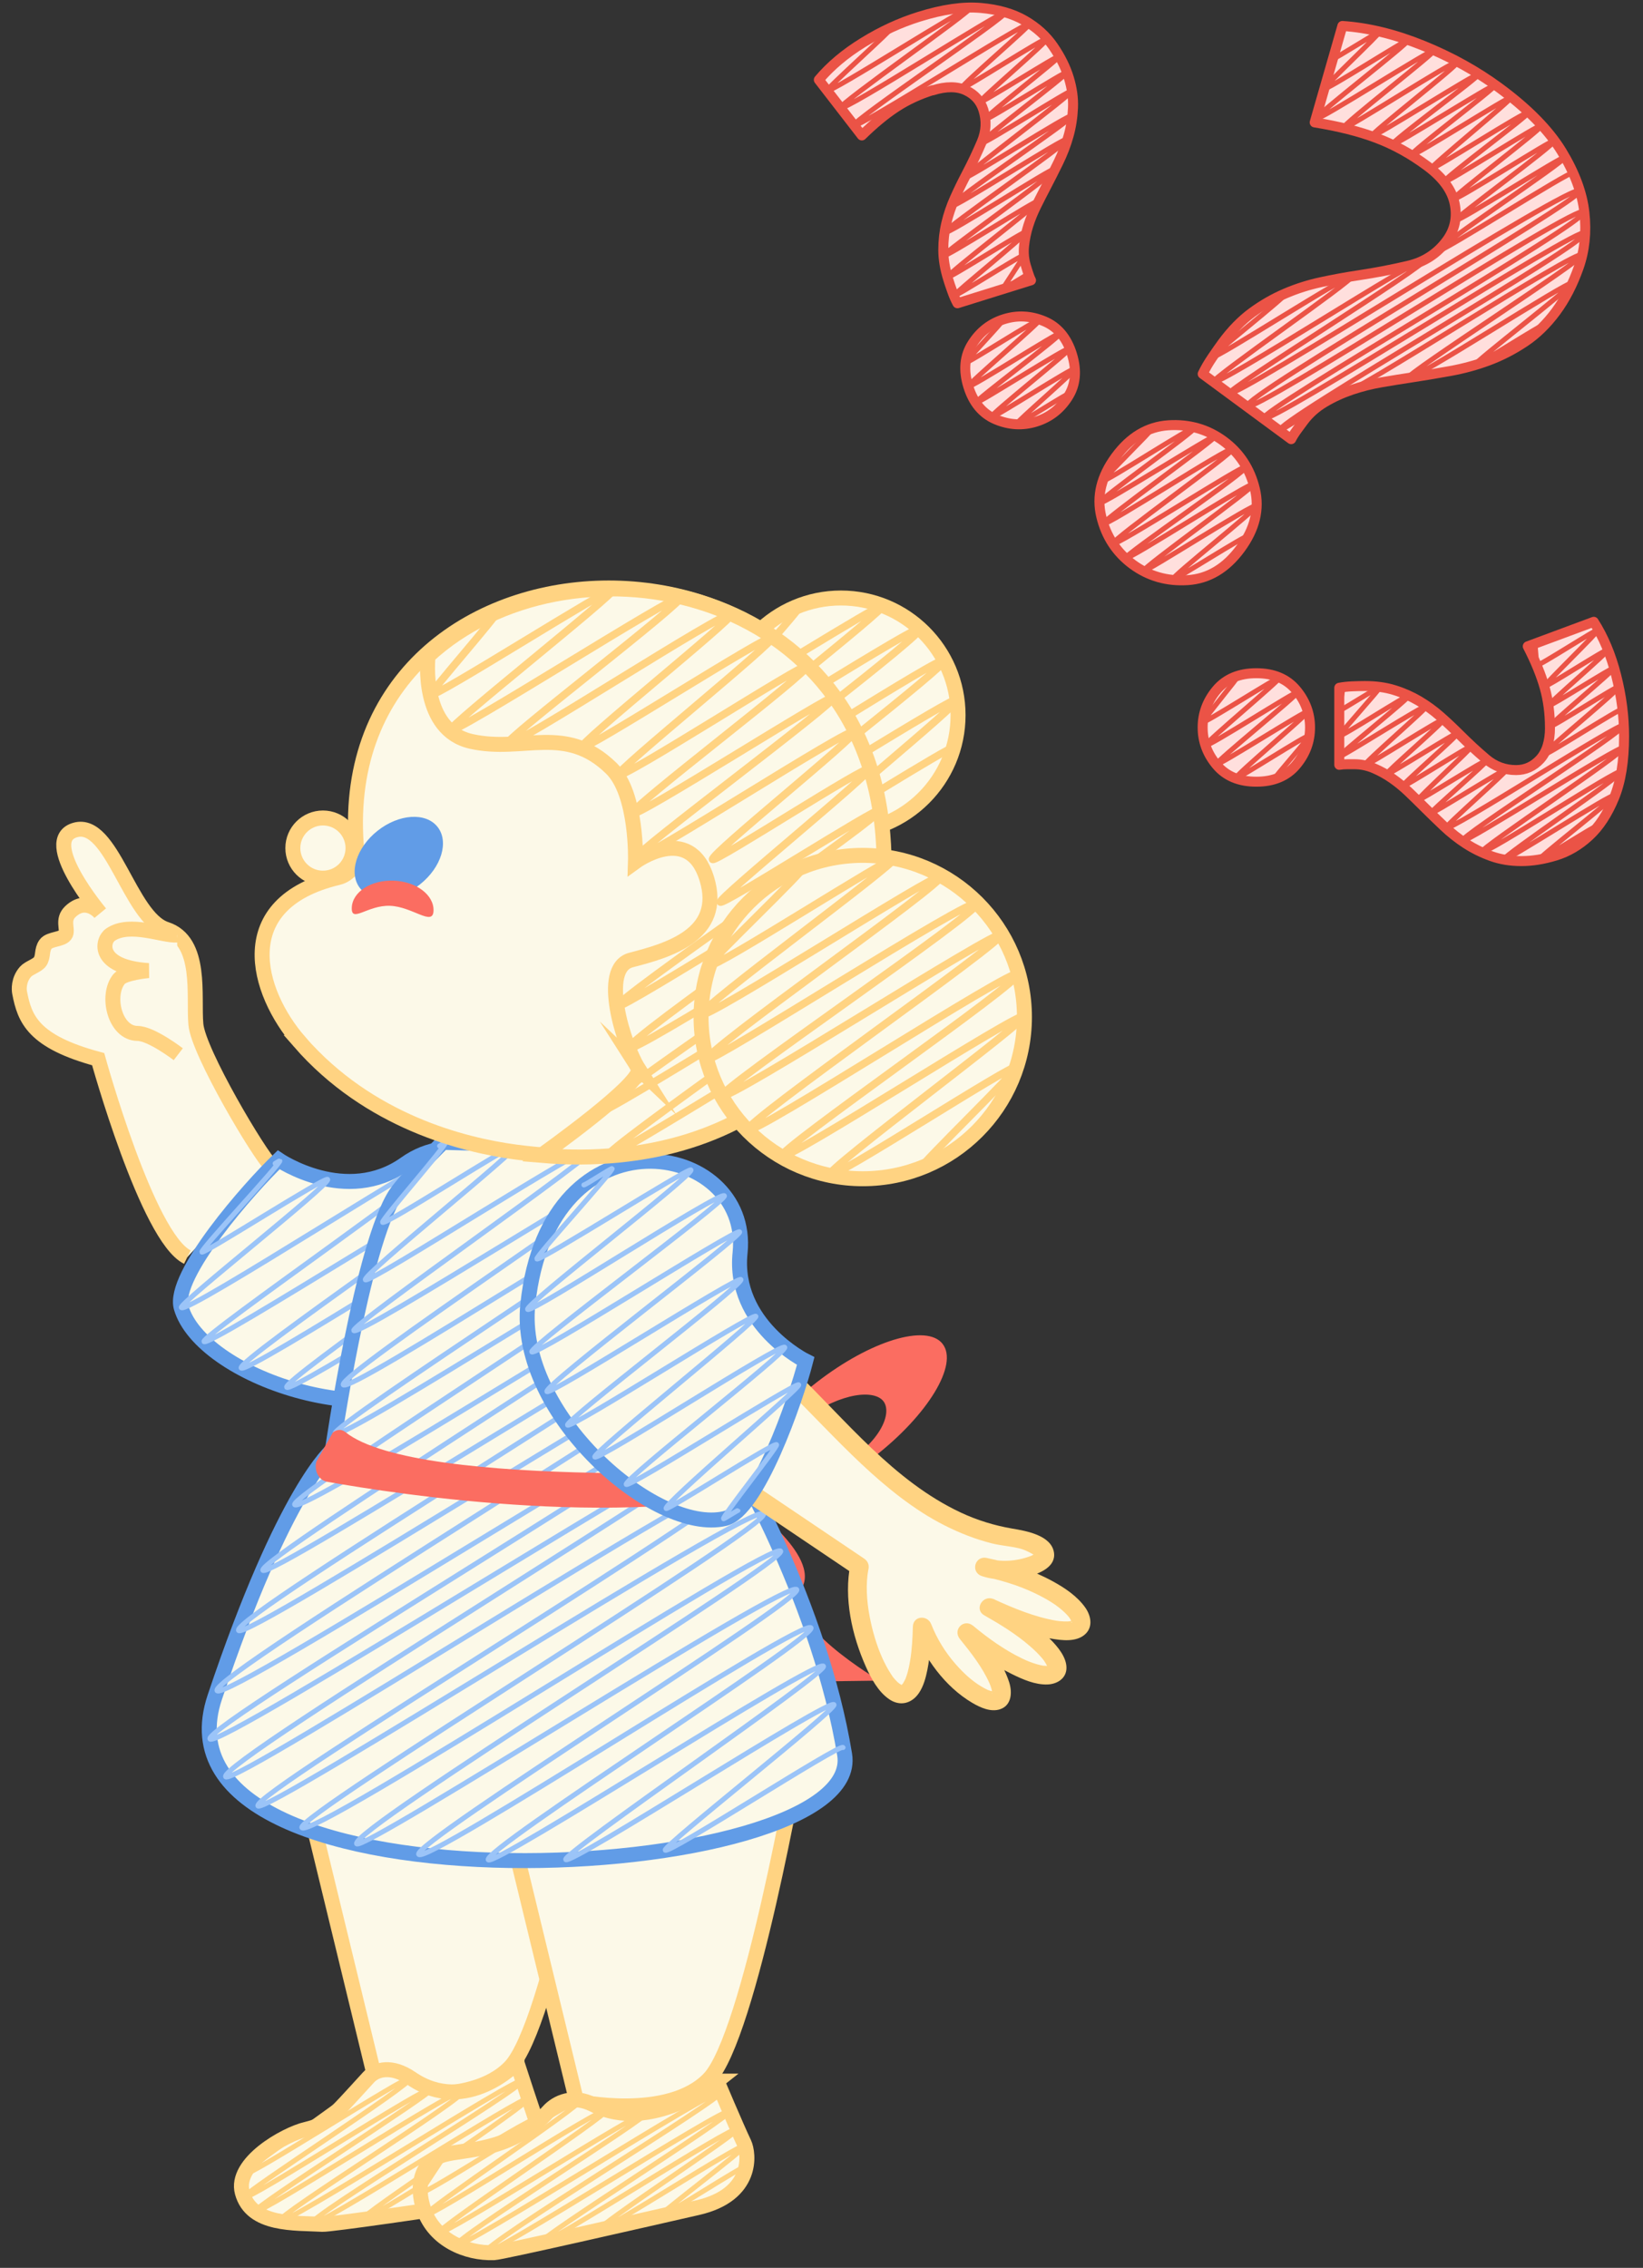 <?xml version="1.0" encoding="UTF-8"?><svg id="girl_копия_" xmlns="http://www.w3.org/2000/svg" viewBox="0 0 329.23 454.44"><rect x="0" y="0" width="329.23" height="454.44" fill="#333333" stroke="none"/><defs><style>.cls-1{fill:#ffdfdd;stroke-width:2px;}.cls-1,.cls-2{stroke:#eb5346;}.cls-1,.cls-2,.cls-3,.cls-4,.cls-5,.cls-6{stroke-linecap:round;}.cls-1,.cls-2,.cls-3,.cls-4,.cls-6{stroke-linejoin:round;}.cls-2,.cls-3,.cls-4,.cls-5,.cls-6{fill:none;}.cls-7,.cls-8,.cls-9{fill:#fcf9e8;}.cls-7,.cls-8,.cls-5{stroke-miterlimit:10;stroke-width:3px;}.cls-7,.cls-3,.cls-4{stroke:#ffd382;}.cls-8{stroke:#619ce7;}.cls-10{fill:#fb6d61;}.cls-3{stroke-width:1.5px;}.cls-11{fill:#619ce7;}.cls-12{fill:#ffd382;}.cls-5{stroke:#fcf9e8;}.cls-6{stroke:#9bc4f8;}</style></defs><path class="cls-10" d="m134.39,258.17c4.24-1.4,10.65,6.48,14.31,17.6,3.56,10.82,3.2,20.69-.73,22.5.48-2.08,1.81-9.02.39-16.28-1.63-8.34-5.77-11.67-8.11-10.9-2.34.77-2.85,7.42.43,15.07,2.83,6.61,5.66,10.71,7.29,12.11-4.24.88-11.06-6.62-14.63-17.44-3.66-11.11-3.19-21.26,1.05-22.65Z"/><path class="cls-10" d="m188.89,269.31c3.19,4.11-2.94,14.22-13.7,22.59-10.48,8.15-21.45,11.62-24.98,8.01,2.47-.29,10.61-1.54,18.02-5.95,8.51-5.06,10.55-10.91,8.79-13.18-1.76-2.27-8.11-1.97-16.04,3.64-7.04,4.98-10.37,12.51-11.27,14.84-2.63-4.3,3.44-14.09,13.91-22.24,10.76-8.37,22.08-11.83,25.27-7.72Z"/><path class="cls-10" d="m176.24,336.77s-19.82-11.63-15.65-18.39c4.17-6.76-11.86-17.84-11.86-17.84,0,0-18.01,8.02-16.91,19.56s-7.93,17.37-7.93,17.37"/><path class="cls-7" d="m62.5,364.37l13.18,54.31s18.38,4.01,26.55-4.49c8.17-8.5,17.89-64.65,17.89-64.65,0,0-48.6,15.05-57.63,14.83Z"/><path class="cls-7" d="m54.35,233.64c-2.33-2.16-14.59-22.76-15.1-28.37s1.36-16.68-5.96-19.06c-7.32-2.38-10.87-21.93-18.19-19.9s4.98,16.66,4.98,16.66c0,0-2.74-3.38-5.98-.3-1.7,1.62-.46,3.48-.94,4.51-.53,1.16-3.21.87-4.04,2.04s-.38,2.46-1.11,3.49c-.54.77-2.22,1.24-2.89,2-1.46,1.66-1.31,3.61-1.19,4.21,1.01,5.25,2.67,9.8,15.74,13.32,0,0,9.87,35.74,17.87,39.66"/><path class="cls-7" d="m102.36,366.74l13.18,54.31s18.38,4.01,26.55-4.49c8.17-8.5,17.89-64.65,17.89-64.65,0,0-48.6,15.05-57.63,14.83Z"/><path class="cls-8" d="m55.84,232.41c-5.74,5.49-21.39,23.19-19.53,29.62,3.96,13.66,38.8,26.1,56.81,13.28,32.81-23.36,6.57-55.24-11.93-42.1-11.82,8.4-25.35-.8-25.35-.8Z"/><path class="cls-6" d="m55.14,233.14s.92-.57.94-.54c.27.47-15.92,17.77-15.62,18.29s24.8-15.24,25.2-14.55c.57.99-29.8,24.83-29.32,25.67.91,1.58,54.22-33.31,55.09-31.81.93,1.62-51.21,37.49-50.55,38.63.81,1.4,59.3-36.3,60.19-34.75s-53.63,38.49-52.74,40.04,57.17-35.02,58.04-33.51c.72,1.25-49.74,35.95-48.92,37.37s50.55-30.59,51.16-29.54c.56.97-40.45,30.8-39.79,31.94.49.86,37.87-23.21,38.45-22.2.39.67-19.73,19.4-19.41,19.97.08.14,6.18-3.79,6.27-3.62"/><path class="cls-7" d="m103.6,413.36s3.41,10.54,4.75,14.23c.85,2.32,1.45,11.55-9.76,13.35s-32.46,4.86-33.97,4.78c-5.52-.31-14.25.33-16.07-6.38-1.61-5.95,8.6-11.66,12.75-12.65,4.15-.99,4.84-1.98,12.54-10.41,1.58-1.73,4.7-2.46,8.57.19,11.04,7.58,21.19-3.11,21.19-3.11Z"/><path class="cls-4" d="m73.78,416.4c.03.06,2.58-1.59,2.62-1.51.44.76-27.81,20.04-27.4,20.74.53.91,32.78-20.06,33.27-19.21.61,1.06-33.81,23.08-33.35,23.87.59,1.02,37.01-22.8,37.63-21.73.44.77-35.93,23.72-35.44,24.57.61,1.06,40.99-25.28,41.69-24.07s-37.45,24.93-36.83,26c.76,1.31,48.1-29.3,48.77-28.16s-43.12,27.38-42.35,28.7c.69,1.19,42.98-26.08,43.53-25.13s-33.86,23.49-33.39,24.29,34.22-21.1,34.8-20.09c.41.71-24.75,17.82-24.3,18.61.37.64,25.2-15.36,25.55-14.75.2.35-14.04,12.54-13.78,12.98.22.38,13.24-8.1,13.44-7.76"/><path class="cls-8" d="m127.04,229.98c11.27,5.76,23.95,31.96,20.37,62.63,0,0,16.92,28.91,21.84,58.98,4.34,26.55-141.41,33.88-126.21-11.49,14.04-41.91,23.57-49.53,23.57-49.53,0,0,5.94-41.16,12.73-51.38,1.83-2.75,9.41-10.28,9.41-10.28l38.28,1.06Z"/><path class="cls-6" d="m88.09,229.63s1.14-.7,1.16-.67c.3.53-12.87,15.49-12.59,15.97.44.76,26.6-16.24,26.98-15.58.51.88-31.03,26.06-30.43,27.1s45.39-28.04,46.18-26.66c.69,1.2-49.15,35.7-48.5,36.83.86,1.49,58.74-35.62,59.48-34.34.82,1.41-62.72,43.24-61.58,45.21s66.13-40.69,67.22-38.81c1.02,1.77-69.81,46.95-68.87,48.59,1.12,1.94,71.66-43.85,72.73-41.99,1.15,1.99-81.92,54.31-80.82,56.22,1.32,2.28,83.07-50.26,84.07-48.54,1.13,1.96-91.7,59.53-90.44,61.7,1.15,1.99,91.43-56.05,92.84-53.6s-99.28,62.94-97.71,65.66c1.29,2.24,97.84-59.84,99.29-57.33,1.33,2.3-105.26,66.51-103.6,69.39,1.48,2.56,103.12-62.51,104.41-60.28,1.6,2.76-107.35,67.34-105.83,69.96,1.38,2.39,104.43-63.32,105.74-61.05s-104.24,65.78-102.6,68.62c1.3,2.25,102.29-63.04,104.01-60.05s-98.98,63.39-97.54,65.89c1.19,2.07,99.69-61.29,101.3-58.49,1.39,2.41-93.8,60.56-92.49,62.84,1.58,2.73,94.51-57.85,95.93-55.39,1.16,2-86.48,56-84.96,58.63,1.07,1.86,86.74-53.43,88.19-50.92,1.16,2.02-77.06,50.76-75.75,53.04s77.28-47.68,78.6-45.38c1.08,1.88-65.81,44.49-64.67,46.47.94,1.63,66.1-40.62,67.17-38.78.76,1.32-52.35,37.53-51.65,38.74.77,1.33,52.93-32.48,53.76-31.04.56.97-34.29,28.32-33.82,29.15.56.97,35.1-21.49,35.63-20.57"/><path class="cls-7" d="m143.69,417.02s3.9,9.24,5.43,12.46c.96,2.03,1.96,10.32-9.35,12.9-11.31,2.58-39.24,8.97-40.78,9.02-5.62.19-11.87-2.56-14-8.46-1.89-5.24-.32-9.87,3.85-11.12s13.63-.51,21.1-8.79c1.53-1.7,4.89-3.37,8.92-1.3,11.54,5.91,24.84-4.71,24.84-4.71Z"/><path class="cls-4" d="m86.08,433.54c.04.07,3-1.82,3.04-1.75.1.17-4.96,7.44-4.86,7.61.49.86,31.47-19.44,32.02-18.49.49.84-31.37,22.09-30.93,22.86.57.98,35.6-21.99,36.22-20.91.47.82-34.14,23.7-33.64,24.56.6,1.03,41.19-25.14,41.78-24.12.5.86-38.9,25.4-38.24,26.55.74,1.27,52.35-31.96,53.1-30.66.65,1.13-48.19,30.74-47.37,32.16.69,1.19,48.36-29.44,49.02-28.3.55.95-38.58,25.53-38.05,26.45.62,1.08,38.98-23.95,39.61-22.87.4.7-28.29,19.42-27.82,20.24.42.73,28.84-17.69,29.29-16.91.32.55-17.28,13.7-17.04,14.13.3.52,16.97-10.43,17.24-9.95"/><path class="cls-10" d="m157.91,294.5s-74.15,4.19-88.7-7.53c-.76-.61-1.61-.57-2.49.04l-3.33,5.88c-.48,1.79.44,3.73,2.19,4.04,13.89,2.46,62.62,10.12,94.42.35l-2.09-2.79Z"/><path class="cls-7" d="m35.49,187.36c-2.72.26-9.47-2.74-13.37-.06-1.69,1.16-2.83,6.51,7.64,7.19,0,0-4.88.43-5.91,1.7-2.65,3.27-.86,10.86,3.7,10.89,2.78.02,8.17,4.17,8.17,4.17"/><path class="cls-9" d="m137.62,260.94c25.45,12.16,38.06,44.18,66.98,47.48,11.9,3.72-1.63,7.68-7.41,5.57,22.92,4.66,28.38,20.63,1.01,8.05,22.74,12.81,14.02,20.46-4.51,5.04,17.6,21.62-2.69,15-8.9-1.14-.8,30.28-15.55,2.25-12.57-12.01l-50.14-33.79,15.55-19.21Z"/><path class="cls-12" d="m136.67,262.56c12.85,6.19,22.22,17.24,32.15,27.12,4.92,4.89,10.08,9.63,15.93,13.39,2.89,1.86,5.96,3.42,9.17,4.66,1.58.61,3.2,1.12,4.84,1.54,1.81.45,3.7.56,5.5,1,.87.21,1.8.65,2.59,1.1.29.16.39.23.6.41.23.2.12.21.05-.02-.08-.27.07-.33.07-.58,0,.11.17-.06.06-.06-.06,0-.2.21-.27.26.31-.21-.34.18-.42.23-.32.17-.37.18-.6.26-2.64.98-5.97,1.25-8.66.32l-1,3.62c3.62.75,7.21,1.79,10.55,3.38,2.31,1.1,4.51,2.35,6.22,4.03.15.15.31.31.45.47.08.09.51.62.23.25.23.3.42.62.59.96-.25-.48-.06.02,0,.04.21.1-.09.48.02-.04-.07.34-.05.13.05-.08-.19.44.13-.19.02,0-.11.2.24-.43.04-.06-.09.17.24-.4-.03,0-.14.2.24-.05-.04.01-.2.04-.4.1-.6.14-.26.05.36-.04.08-.02-.1,0-.2.02-.3.02-.25,0-.5.01-.75,0-.62-.02-1.05-.07-1.51-.14-4.37-.74-8.57-2.49-12.57-4.32-2.15-.98-4.03,2.02-1.89,3.24,3.19,1.81,6.37,3.76,9.14,6.17.91.79,1.8,1.64,2.57,2.58.05.06.38.5.55.8.09.15.17.31.26.47.23.4,0-.04.07.17.05.15.08.29.12.44-.06-.25-.09-.36-.03-.05,0,.04.13-.46,0-.11.15-.41-.04-.11.25-.4-.26.26.14-.06.09-.04-.28.08-.15.15.07,0-.09.06-.25.08-.35.1.27-.05.17.01-.16,0-.21,0-1.03-.08-.68-.02-.45-.07-.89-.18-1.33-.3-1.05-.3-2.07-.71-3.05-1.19-3.53-1.71-6.75-4.03-9.76-6.52-1.87-1.55-4.17.77-2.65,2.65,2.21,2.73,4.48,5.62,5.92,8.85.1.22.29.72.41,1.15.05.17.09.35.12.52.1.45-.06-.28.02.21.06.42-.19.25.03.04-.01.01-.2.5-.01.12.08-.15-.15.03.14-.23-.24.21.27-.36.03-.04.09-.12.35-.27.04-.06.16-.11.43-.08.07-.04-.39.05-.12,0-.04.01-.18-.04-.36-.08-.54-.13s-.35-.11-.52-.17c-.3-.11.26.13-.17-.07s-.85-.43-1.26-.68c-1.91-1.16-3.53-2.67-5.08-4.43-2.07-2.36-3.77-5.1-4.91-8.02-.74-1.9-3.62-1.73-3.68.5s-.17,4.57-.55,6.82c-.12.73-.27,1.46-.46,2.18-.09.32-.18.64-.29.95-.13.39-.16.45-.23.6-.12.24-.25.47-.38.7-.23.38,0,0-.12.16-.17.25-.25.33-.1.13-.25.31-.35.11-.14.09-.29.02.47-.1.02,0s.35.04-.04-.01c-.45-.05.03.05-.1-.03-.17-.1-.34-.2-.51-.32.43.3-.1-.1-.18-.18-.16-.16-.31-.31-.46-.48-.44-.49-.41-.46-.83-1.1-.67-1.02-1.23-2.1-1.74-3.21-1.15-2.54-2.01-5.51-2.55-8.34-.59-3.1-.83-6.54-.24-9.49.18-.87-.13-1.62-.86-2.12-5.67-3.82-11.34-7.64-17.02-11.47-8.96-6.04-17.93-12.08-26.89-18.12-2.08-1.4-4.16-2.8-6.23-4.2l.38,2.94c4.53-5.6,9.07-11.2,13.6-16.8.65-.8,1.3-1.61,1.95-2.41s.76-1.87,0-2.65c-.65-.67-2.02-.79-2.65,0-4.53,5.6-9.07,11.2-13.6,16.8-.65.8-1.3,1.61-1.95,2.41-.79.98-.7,2.22.38,2.94,5.67,3.82,11.34,7.64,17.02,11.47,8.96,6.04,17.93,12.08,26.89,18.12,2.08,1.4,4.16,2.8,6.23,4.2l-.86-2.12c-1.37,6.8.3,14.27,3.08,20.52,1.06,2.38,2.45,4.99,4.64,6.52s4.56.9,5.99-1.19c.93-1.36,1.39-3.08,1.71-4.68.56-2.84.75-5.76.83-8.65l-3.68.5c2.29,5.85,6.37,11.55,11.87,14.79,1.58.93,3.68,1.89,5.54,1.27,2.34-.78,2.47-3.4,1.83-5.41-1.35-4.23-4.45-7.95-7.2-11.34l-2.65,2.65c3.22,2.67,6.63,5.2,10.4,7.05,2.15,1.06,4.68,2.18,7.14,2.08,1.93-.07,3.79-1.21,3.79-3.34s-1.73-4.19-3.19-5.67c-3.26-3.3-7.34-5.83-11.35-8.1l-1.89,3.24c4.22,1.93,8.64,3.85,13.24,4.66,2.2.39,5.24.8,7.02-.93,1.52-1.48,1.05-3.68-.05-5.25-1.6-2.27-4.05-3.92-6.45-5.24-4.14-2.28-8.71-3.77-13.32-4.72-2.37-.49-3.28,2.82-1,3.62,2.91,1.01,6.35.8,9.3.08,2.23-.54,5.6-1.89,5.19-4.76-.51-3.51-5.66-4.37-8.39-4.83-3.55-.61-7.03-1.68-10.29-3.21-13.48-6.32-23-18.5-33.49-28.62-6.11-5.9-12.74-11.42-20.44-15.13-2.16-1.04-4.07,2.19-1.89,3.24Z"/><path class="cls-8" d="m161.45,272.73c-1.96,7.7-9.69,30.03-16.2,31.56-13.84,3.26-41.8-20.97-39.48-42.95,4.23-40.05,44.88-32.86,42.53-10.3-1.51,14.42,13.15,21.69,13.15,21.69Z"/><path class="cls-6" d="m117,237.44c.09.16,5.58-3.44,5.67-3.28.28.49-15.38,17.61-15.09,18.11.4.69,30.51-18.46,30.88-17.83.58,1.01-33.31,26.94-32.73,27.94s38.75-23.94,39.43-22.76c.56.97-39.19,30.25-38.6,31.27.63,1.09,41.13-24.93,41.65-24.04s-39.33,30.78-38.62,32c.53.92,38.36-23.34,38.88-22.45.6,1.03-35.28,28.23-34.74,29.16s37.22-22.69,37.74-21.79c.46.8-32.78,27.32-32.28,28.18.55.95,37.45-23.04,38.06-21.97.56.97-32.35,26.46-31.76,27.47.48.82,34.13-20.7,34.56-19.95.37.63-27.11,23.84-26.57,24.77.27.47,21.77-13.43,22.14-12.78.24.42-10.9,14.37-10.63,14.84.04.07,2.85-1.72,2.88-1.66"/><path class="cls-7" d="m60.02,208.75c-8.7-10-13.81-27.77,7.74-32.9,2.29-.55,3.98-2.8,3.75-5.15-6.45-67.3,99.39-72.4,104.9-3.52,3.32,41.48-27.14,69.84-73.16,63.66-10.42-1.4-29.35-6.13-43.24-22.09Z"/><circle class="cls-7" cx="168.51" cy="143.3" r="23.47"/><path class="cls-3" d="m153.33,125.28c.12.21,7.08-4.35,7.19-4.15.33.56-15.64,17.94-15.3,18.52.37.64,31.36-19.04,31.77-18.34.48.83-32.05,26.13-31.49,27.1.51.88,38.39-23.43,38.94-22.48.68,1.18-36.4,29.04-35.91,29.88.67,1.15,40.17-24.66,40.81-23.56.6,1.04-35.72,28.88-35.25,29.68s37.27-22.7,37.78-21.81-29.53,25.29-29.09,26.05c.34.6,28.03-17.05,28.41-16.4"/><path class="cls-7" d="m127.89,214.07c-2.88-4.56-7.83-20.04-1.43-21.7,7.2-1.87,18.63-4.99,15.17-16.29-3.46-11.31-14.29-3.41-14.29-3.41,0,0,.44-13.56-4.85-18.72-9.19-8.97-17.62-3.05-28.04-5.38-10.24-2.28-8.73-16.61-8.67-17.12,27.69-25.58,87.05-15.22,91.14,35.9,3.21,40.05-25.09,67.87-68.47,64.17.06-.05,21.04-14.91,19.43-17.46Z"/><path class="cls-3" d="m89.21,128.63c.17.3,10.28-6.31,10.44-6.03.26.45-13.62,16.24-13.38,16.66.5.87,36.33-21.98,36.76-21.22.47.82-33.38,27.51-32.89,28.36.64,1.1,45.73-27.78,46.33-26.75s-35.46,28.52-34.92,29.45c.7,1.21,44.33-27.32,45.08-26.03.49.84-30.74,25.87-30.21,26.79s37.91-23.16,38.46-22.2c.51.89-31.64,26.86-31.15,27.72.65,1.12,37.62-22.85,38.11-22,.63,1.09-35.88,28.63-35.25,29.72s40.13-24.29,40.62-23.45c.57.99-40.37,31.29-39.82,32.25.66,1.15,43.26-26.57,43.95-25.37.54.94-29.12,24.69-28.55,25.68.44.76,31-19.16,31.55-18.21.47.82-30.44,25.98-30,26.76s31.53-19.18,31.95-18.45c.76,1.31-53.38,38.08-52.63,39.37.62,1.08,52.55-32.39,53.44-30.85s-52.02,37.64-51.1,39.23c.76,1.31,50.18-30.34,50.77-29.31,1.06,1.84-57.87,40.77-57.01,42.27.65,1.12,54.23-33.14,55.02-31.77.87,1.51-53.83,39.09-53.08,40.39.58,1,47.02-28.64,47.67-27.52"/><circle class="cls-7" cx="64.71" cy="169.94" r="6.03"/><ellipse class="cls-11" cx="79.91" cy="171.85" rx="9.9" ry="6.85" transform="translate(-89.44 86.77) rotate(-38.39)"/><path class="cls-5" d="m95.33,172.54c1.38-4.25.54-16.3-13.31-13.84"/><circle class="cls-7" cx="172.88" cy="203.8" r="32.4"/><path class="cls-3" d="m152.64,178.54c.11.19,8.39-5.13,8.51-4.91.37.64-19.25,19.2-18.92,19.77.61,1.05,36.51-22.13,36.97-21.34.54.93-39.38,30.05-38.68,31.27.75,1.29,47.5-28.88,48.13-27.79.77,1.34-47.86,35.27-47,36.76.63,1.09,53.27-32.89,54.2-31.29.87,1.5-51.97,37.3-51.22,38.6.82,1.43,55.33-33.64,56.06-32.37s-51.77,37.75-50.92,39.21,53.45-32.8,54.29-31.34-48.29,35.3-47.52,36.62,48.01-29.34,48.71-28.12c.53.91-39.76,30.73-39.11,31.86s37.01-22.57,37.53-21.67c.33.57-19.41,19.69-19.12,20.2.14.24,8.52-5.21,8.65-4.99"/><path class="cls-10" d="m70.49,181.89c-.12,3.16,3.15-.55,7.68-.38,4.52.18,8.58,4.18,8.7,1.01s-3.44-5.87-7.97-6.05-8.29,2.25-8.41,5.41Z"/><path class="cls-1" d="m285.87,33.18c-3.22-2.38-6.57-4.22-10.02-5.52-3.46-1.31-7.6-2.35-12.41-3.13l5.55-19.33c5.14.34,10.53,1.65,16.17,3.94,5.64,2.29,10.74,5.12,15.3,8.48,5.73,4.22,9.89,8.47,12.49,12.73,2.59,4.26,4.11,8.35,4.54,12.26.43,3.91.05,7.57-1.14,10.97-1.2,3.4-2.72,6.36-4.57,8.86s-3.93,4.53-6.24,6.07c-2.31,1.54-4.71,2.78-7.19,3.71-2.49.93-5.08,1.64-7.79,2.13-2.71.49-5.31.92-7.8,1.3-1.87.28-3.83.6-5.88.95-2.06.35-4.05.85-5.98,1.5-1.93.65-3.75,1.48-5.47,2.5-1.72,1.02-3.14,2.29-4.26,3.81l-1.19,1.61c-.53.72-.95,1.38-1.25,1.98l-17.73-13.07c.48-1.03,1.11-2.12,1.89-3.27.78-1.15,1.47-2.13,2.06-2.94,1.85-2.51,3.83-4.54,5.94-6.09,2.11-1.55,4.33-2.82,6.64-3.81,2.31-.99,4.71-1.75,7.17-2.28,2.46-.53,4.94-.99,7.43-1.36,3.58-.54,6.96-1.19,10.15-1.95,3.19-.76,5.74-2.44,7.65-5.04,1.58-2.15,2.11-4.59,1.57-7.34-.54-2.74-2.41-5.3-5.64-7.68Zm-37.31,76.76c-2.9,3.94-6.42,6.04-10.56,6.31-4.14.27-7.82-.79-11.04-3.16-3.22-2.38-5.32-5.58-6.29-9.61-.97-4.03,0-8.01,2.9-11.95,2.9-3.94,6.42-6.04,10.56-6.31,4.14-.27,7.82.79,11.04,3.16s5.32,5.58,6.29,9.61c.97,4.03,0,8.02-2.9,11.95Z"/><path class="cls-2" d="m226.46,88.43c.06.11,4.34-2.67,4.41-2.55.15.25-9.98,10.18-9.83,10.43.29.5,18.09-11.16,18.4-10.62s-19.45,14.49-19.1,15.1c.33.58,22.97-13.9,23.24-13.42s-22.8,16.98-22.47,17.56c.42.72,25.44-15.72,25.89-14.95.38.66-24.37,18.27-23.98,18.96.42.74,26.31-16.06,26.68-15.41.45.78-24.54,17.72-24.19,18.33.38.65,25.24-15.54,25.66-14.81.33.57-22.38,16.79-22.04,17.36.27.46,22.26-13.75,22.65-13.08.32.55-17.15,14.28-16.83,14.83.18.31,14.92-9.16,15.16-8.75"/><path class="cls-2" d="m269.02,78.78c.7,1.22,47.19-29.13,48.01-27.72.51.88-35.35,23.87-34.89,24.66.57.99,32.46-19.78,32.91-19,.3.52-19.78,15.95-19.51,16.41.21.37,13.81-8.49,14.03-8.1"/><path class="cls-2" d="m250.64,62.86c.11.19,6.97-4.22,7.05-4.07.27.46-14.91,12.36-14.69,12.74.37.64,27.48-16.91,27.93-16.13.39.68-28.19,20.4-27.78,21.11.68,1.18,41.84-25.55,42.45-24.51s-39.81,25.94-39.3,26.82c.83,1.44,69.11-42.53,70.24-40.56.93,1.62-67.78,41.28-66.69,43.17,1.01,1.74,66.48-40.9,67.57-39.01s-65.19,39.85-64.27,41.44,63.52-38.8,64.44-37.2c1.07,1.85-62.18,37.87-61.18,39.6.09.16,6.16-3.78,6.26-3.61"/><path class="cls-2" d="m268.91,5.56s.53-.32.53-.31c.07.12-2.4,6.37-2.31,6.51.14.24,9.23-5.61,9.35-5.4.17.29-11.27,11.03-11.07,11.38.29.49,16.58-10.06,16.79-9.69.28.48-18.84,15.22-18.53,15.75.37.64,23.41-14.22,23.71-13.69.27.47-18.53,14.94-18.19,15.53s22.51-13.91,22.91-13.23c.31.54-17.53,14.38-17.25,14.86.31.53,21.21-12.9,21.49-12.41.25.43-17.69,13.55-17.37,14.12.27.47,20.39-12.36,20.65-11.92s-17.14,13.47-16.82,14.02c.3.51,19.79-12.03,20.05-11.58.22.39-16.36,13.91-16.12,14.32.25.43,19.28-11.86,19.6-11.31.26.45-17.28,13.36-16.96,13.92.29.51,19.27-11.81,19.57-11.3s-17.95,14.24-17.67,14.73c.34.58,19.93-12.13,20.2-11.66.37.64-20.1,15.52-19.83,15.97.32.56,21.67-13.16,21.95-12.67.37.64-26.01,18.12-25.59,18.85.38.66,26.82-16.33,27.18-15.69"/><path class="cls-1" d="m186.9,18.06c-2.68.84-5.11,1.96-7.28,3.37-2.17,1.41-4.48,3.32-6.92,5.71l-8.62-11.15c2.32-2.76,5.3-5.27,8.93-7.5,3.63-2.24,7.35-3.94,11.14-5.13,4.76-1.49,8.89-2.08,12.37-1.77,3.48.3,6.42,1.14,8.81,2.52,2.39,1.38,4.3,3.11,5.73,5.2,1.43,2.09,2.47,4.17,3.11,6.26s.93,4.1.84,6.05c-.09,1.95-.38,3.82-.89,5.61-.5,1.79-1.18,3.55-2.03,5.29-.85,1.74-1.68,3.38-2.5,4.95-.61,1.17-1.25,2.41-1.9,3.72-.65,1.31-1.2,2.64-1.63,4-.43,1.36-.72,2.74-.86,4.13-.14,1.39,0,2.72.38,3.98l.42,1.34c.19.6.38,1.1.6,1.53l-14.74,4.6c-.38-.7-.74-1.51-1.06-2.43-.33-.92-.6-1.71-.8-2.38-.65-2.08-.98-4.04-.98-5.88,0-1.84.2-3.62.6-5.33.4-1.72.97-3.38,1.69-5,.72-1.61,1.49-3.2,2.31-4.76,1.18-2.25,2.21-4.43,3.11-6.54.89-2.12,1-4.25.33-6.41-.56-1.79-1.72-3.1-3.49-3.93-1.77-.83-4-.84-6.68,0Zm27.9,52.92c1.02,3.28.75,6.14-.81,8.58-1.56,2.45-3.69,4.09-6.37,4.93-2.68.84-5.36.69-8.04-.43-2.68-1.13-4.53-3.32-5.55-6.6s-.75-6.14.81-8.58c1.56-2.45,3.69-4.09,6.37-4.93s5.36-.69,8.04.43c2.68,1.12,4.53,3.33,5.55,6.6Z"/><path class="cls-2" d="m196.99,66.38c.06.11,3.97-2.4,4.02-2.32.16.27-7.62,8.36-7.49,8.59.2.34,14.59-8.98,14.83-8.56.22.38-14.54,12.93-14.31,13.33.3.51,18.19-11.1,18.45-10.65.28.48-17.17,13.5-16.94,13.91s18.48-11.37,18.79-10.85c.25.42-16,13.24-15.71,13.74.25.43,16.44-10.11,16.71-9.65.23.39-11.86,10.73-11.67,11.07.15.27,10.56-6.45,10.72-6.19"/><path class="cls-2" d="m170.18,10.42c.14.24,8.52-5.18,8.63-4.98.19.33-13.28,12.34-13.06,12.71.43.74,28.39-17.25,28.76-16.6.35.61-26.51,19.32-26.09,20.05.56.97,32.63-19.79,33.04-19.08.43.75-30.81,21.74-30.33,22.57.54.94,34.75-21.1,35.2-20.32.21.37-13.96,12.47-13.69,12.93.25.43,16.88-10.43,17.18-9.92.25.44-13.67,12.27-13.45,12.66s15.66-9.53,15.87-9.16-15.05,12.13-14.77,12.62c.21.37,16.09-9.75,16.29-9.4.27.47-17.43,13.63-17.11,14.19.27.46,17.88-10.86,18.11-10.46.29.5-21.73,16.86-21.43,17.38.27.48,21.18-13.03,21.53-12.43s-24.58,17.3-24.13,18.07c.35.6,22.82-13.98,23.17-13.38.39.68-24.96,18.07-24.58,18.72s21.81-13.27,22.1-12.76c.41.72-22.6,16.9-22.31,17.4s18.78-11.4,19.02-10.98c.27.47-18.53,14.72-18.21,15.27.22.39,15.55-9.47,15.77-9.1.28.48-14.69,12.48-14.49,12.82s13.75-8.44,13.97-8.06c.11.2-4.27,6.52-4.17,6.7.09.15,5-3.09,5.09-2.94"/><path class="cls-1" d="m310.58,145.76c0-2.81-.35-5.46-1.05-7.95-.7-2.5-1.83-5.26-3.39-8.3l13.22-4.91c1.95,3.04,3.45,6.63,4.5,10.76,1.05,4.13,1.58,8.19,1.58,12.16,0,4.99-.66,9.1-1.99,12.34-1.33,3.23-3,5.79-5.03,7.66-2.03,1.87-4.25,3.18-6.67,3.92-2.42.74-4.72,1.11-6.9,1.11s-4.19-.33-6.02-.99c-1.83-.66-3.53-1.5-5.09-2.51-1.56-1.01-3.04-2.18-4.44-3.51-1.4-1.33-2.73-2.61-3.98-3.86-.94-.94-1.93-1.91-2.98-2.92-1.05-1.01-2.16-1.93-3.33-2.75-1.17-.82-2.4-1.5-3.68-2.05-1.29-.55-2.59-.82-3.92-.82h-1.4c-.63,0-1.17.04-1.64.12v-15.44c.78-.16,1.66-.25,2.63-.29.97-.04,1.81-.06,2.51-.06,2.18,0,4.15.27,5.91.82,1.75.54,3.39,1.27,4.91,2.16,1.52.9,2.94,1.93,4.27,3.1,1.33,1.17,2.61,2.38,3.86,3.63,1.79,1.79,3.57,3.43,5.32,4.91,1.75,1.48,3.76,2.22,6.02,2.22,1.87,0,3.47-.72,4.8-2.16,1.32-1.44,1.99-3.57,1.99-6.37Zm-58.83,10.88c-3.43,0-6.08-1.11-7.95-3.33-1.87-2.22-2.81-4.74-2.81-7.54s.94-5.32,2.81-7.54c1.87-2.22,4.52-3.33,7.95-3.33,3.43,0,6.08,1.11,7.95,3.33,1.87,2.22,2.81,4.74,2.81,7.54,0,2.81-.94,5.32-2.81,7.54-1.87,2.22-4.52,3.33-7.95,3.33Z"/><path class="cls-2" d="m306.27,129.75s1.28-.79,1.3-.75c.05.09.34,4.21.38,4.29.21.37,12.14-7.4,12.31-7.11.18.32-10.94,11.08-10.78,11.37.19.33,12.49-7.68,12.69-7.33.23.39-12.08,10.82-11.86,11.2.18.32,12.93-7.88,13.11-7.57.21.36-13.04,11.31-12.81,11.71.21.37,13.53-8.29,13.74-7.93.3.51-15.3,13.21-15.06,13.62s15.55-9.54,15.8-9.12"/><path class="cls-2" d="m268.39,138.12s.7-.42.71-.41c.06.11-.76,4.58-.71,4.67.11.19,8.02-4.93,8.15-4.7.14.25-8.3,9.51-8.15,9.77.22.39,13.71-8.37,13.91-8.03.23.41-14.11,11.82-13.91,12.16.21.36,17.22-10.59,17.5-10.1.2.35-12.67,11.44-12.44,11.85s15.57-9.58,15.82-9.13c.22.39-11.69,10.64-11.5,10.98.21.36,14.15-8.64,14.35-8.29.23.39-11.28,10.3-11.07,10.66s13.62-8.37,13.84-7.99c.17.29-11.02,10.49-10.83,10.83.17.29,13.78-8.4,13.97-8.07.18.31-11.52,10.37-11.35,10.66.19.32,15.07-9.2,15.28-8.82.19.33-12.44,11.36-12.22,11.75.54.93,35.09-21.43,35.59-20.55.58,1-32.88,22.22-32.34,23.15.43.75,31.87-19.5,32.34-18.67s-28.86,20.19-28.45,20.9c.48.83,27.53-16.9,27.97-16.15s-23.85,16.99-23.49,17.62c.32.55,21.84-13.49,22.22-12.83.21.36-15.31,12.47-15.11,12.81.18.31,11.68-7.14,11.85-6.84"/><path class="cls-2" d="m244.52,137.5c.06.1,3.57-2.17,3.61-2.09.12.21-7.2,9.01-7.06,9.25.23.4,15.15-9.21,15.35-8.86.22.37-15.09,13.11-14.84,13.55.31.54,18.23-11.05,18.46-10.66.25.43-16.59,14-16.31,14.47s18.07-10.98,18.31-10.57-14.68,12.86-14.4,13.34c.21.37,14.47-8.94,14.72-8.5.15.27-7.13,8.43-6.99,8.66.05.09,3.57-2.17,3.61-2.09"/></svg>